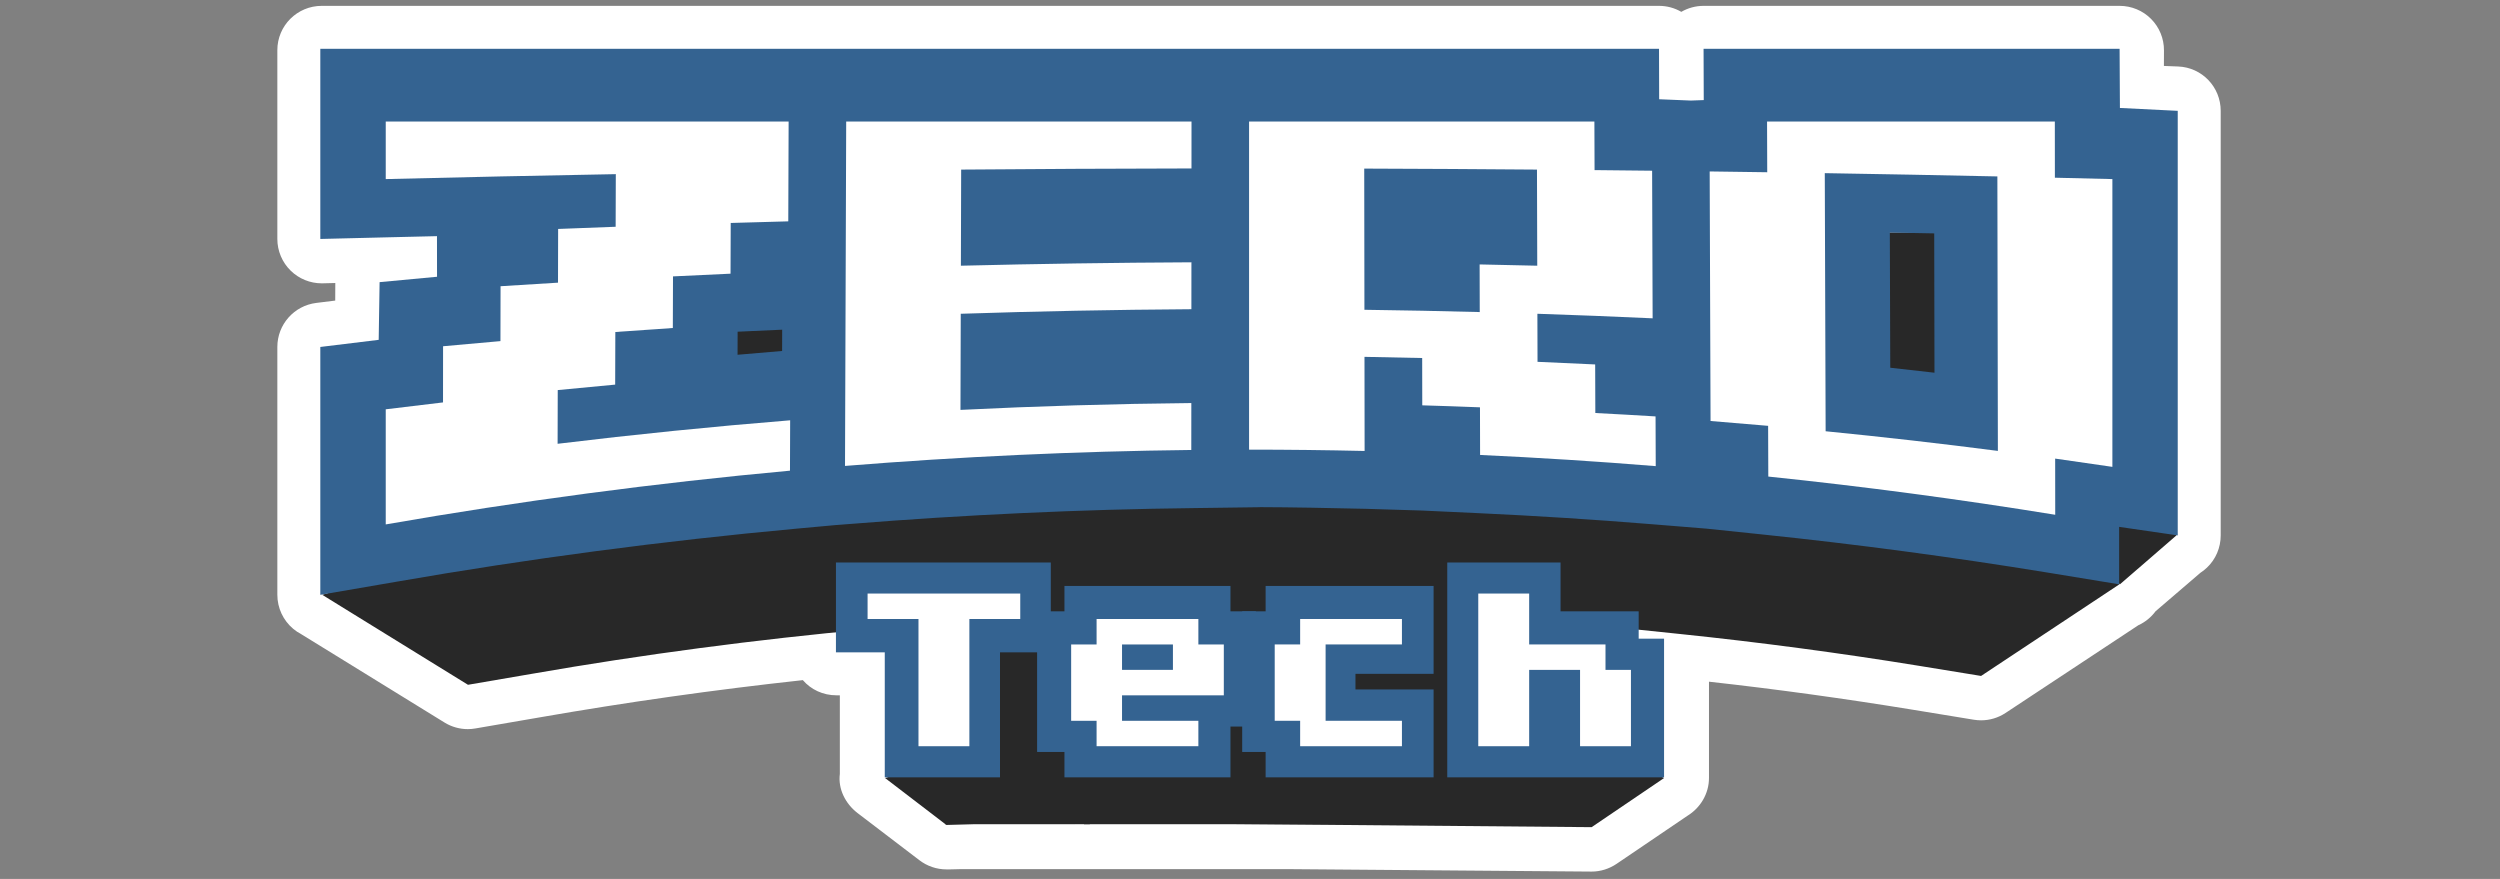<?xml version="1.0" encoding="utf-8"?>
<!-- Generator: Adobe Illustrator 16.0.3, SVG Export Plug-In . SVG Version: 6.00 Build 0)  -->
<!DOCTYPE svg PUBLIC "-//W3C//DTD SVG 1.1//EN" "http://www.w3.org/Graphics/SVG/1.1/DTD/svg11.dtd">
<svg version="1.1" xmlns="http://www.w3.org/2000/svg" xmlns:xlink="http://www.w3.org/1999/xlink" x="0px" y="0px" width="1280px"
	 height="450px" viewBox="0 0 1280 450" enable-background="new 0 0 1280 450" xml:space="preserve">
<rect x="0" y="0" width="1280" height="450" fill="#808080" stroke="none"/>
<g id="Capa_1" display="none">
	<g id="Capa_3" display="inline">
		<g>
			<path fill="#FFFFFF" d="M1215.621,7.119H30v150.694l43.137-1.021l-8.542,31.965l-10.037,1.243
				c-2.762,0.342-14.804,1.799-24.558,2.978v183.664l108.78,66.182l48.571-8.195c69.478-12.127,141.327-21.642,213.467-28.264
				l21.207-1.913l8.349-0.628c60.58-4.896,121.854-7.733,182.04-8.431l35.914-0.502c19.758,0.068,36.48,0.456,54.186,0.867
				l1.072,0.024l30.592,0.921l30.367,1.392c30.822,1.421,61.93,3.4,92.459,5.885l29.527,2.395l29.719,3.087
				c50.35,5.235,101.139,12.002,150.957,20.108l45.912,7.646L1250,337.99V41.423l-35.77,1.462L1215.621,7.119z"/>
			<g>
				<path fill="#282828" d="M1141.367,333.075V164.557l-31.26-0.502l-0.406-30.69H886.486l0.098,26.462l-6.918-0.266l-16.996,0.078
					l-0.082-26.274H646.557h-38.278H430.505h-37.849H143.909V233.3l35.998-0.874c8.79-0.219,18.09-0.429,26.918-0.634l0.082,21.788
					l-30.786,2.89l-0.691,30.947c-0.212,0.027-31.521,3.827-31.521,3.827v46.817l-93.206,28.747l93.206,57.419l41.066-7.026
					c70.661-12.332,143.202-21.909,214.619-28.466l21.018-1.917l8.347-0.638c60.746-4.906,122.25-7.786,183.214-8.489l33.738-0.474
					v-0.038c21.258,0.048,38.906,0.461,58.1,0.903l30.723,0.921l30.633,1.409c30.916,1.424,62.242,3.413,93.063,5.92l29.568,2.393
					l30.082,3.126c50.604,5.26,101.74,12.071,151.979,20.247l39.818,6.488l84.217-60.582L1141.367,333.075z M392.104,293.403
					c-7.958,0.646-15.927,1.313-23.909,2.024l0.042-12.372l23.909-1.08L392.104,293.403z M986.66,302.389l-0.242-72.529
					c7.941,0.147,15.889,0.298,23.826,0.451l0.137,74.753C1002.477,304.144,994.564,303.251,986.66,302.389z"/>
				<path fill="#282828" d="M1234.574,328.883V57.872l-36.488-0.71l0.225-36.625H932.75l0.115,31.597l-8.232-0.262l-20.219,0.009
					l-0.098-31.343H647.303h-45.543H390.26h-45.028H50.703v119.116l42.123-1.037c10.452-0.26,21.17-0.512,31.672-0.756l-0.08,25.921
					l-36.715,3.439l-0.16,36.819c-0.256,0.031-36.841,4.552-36.841,4.552v158.216l48.154-8.363
					c84.066-14.67,170.016-26.065,254.982-33.864l24.827-2.28l9.843-0.758c72.271-5.837,145.903-9.268,218.436-10.103l40.6-0.562
					v-0.046c22.891,0.055,45.783,0.549,68.613,1.073l36.299,1.098l36.316,1.675c36.775,1.693,73.986,4.063,110.656,7.044
					l35.143,2.847l35.773,3.722c60.203,6.259,121.035,14.36,180.809,24.082l41.383,6.75l5.957-4.285l-0.139-31.407L1234.574,328.883
					z M344.578,211.163c-9.468,0.77-18.951,1.563-28.446,2.408l0.048-14.719l28.444-1.286L344.578,211.163z M1051.926,221.852
					l-0.289-86.29c9.447,0.174,18.904,0.354,28.348,0.539l0.16,88.937C1070.744,223.941,1061.328,222.878,1051.926,221.852z"/>
				<g>
					<path fill="#FFFFFF" d="M238.422,98.284c-48.966,0.888-97.917,1.938-146.85,3.15c0-12.246,0-24.489,0-36.736
						c85.723,0,171.442,0,257.165,0c-0.075,21.239-0.15,42.478-0.225,63.716c-12.248,0.322-24.496,0.668-36.742,1.031
						c-0.038,10.792-0.078,21.582-0.113,32.376c-12.244,0.544-24.484,1.121-36.725,1.727c-0.037,10.982-0.073,21.967-0.111,32.95
						c-12.233,0.809-24.469,1.656-36.699,2.545c-0.033,11.195-0.067,22.392-0.101,33.587c-12.224,1.109-24.446,2.271-36.66,3.485
						c-0.03,11.428-0.058,22.854-0.087,34.28c49.388-5.997,98.879-10.994,148.439-14.995c-0.039,10.72-0.075,21.439-0.113,32.157
						c-86.319,7.925-172.402,19.359-258.028,34.303c0-24.489,0-48.981,0-73.474c12.18-1.517,24.368-2.979,36.561-4.393
						c0.009-11.954,0.024-23.907,0.036-35.859c12.202-1.133,24.412-2.223,36.624-3.273c0.022-11.68,0.044-23.36,0.063-35.04
						c12.222-0.786,24.448-1.546,36.674-2.271c0.029-11.431,0.055-22.858,0.085-34.287c12.233-0.485,24.469-0.95,36.708-1.395
						C238.354,120.674,238.388,109.479,238.422,98.284z"/>
					<path fill="#FFFFFF" d="M605.823,184.498c-49.09,0.322-98.169,1.294-147.223,2.91c-0.061,20.448-0.117,40.9-0.177,61.352
						c49.089-2.426,98.217-3.878,147.357-4.363c-0.007,9.983-0.015,19.968-0.022,29.949c-73.745,0.85-147.467,4.244-221.039,10.184
						c0.251-73.275,0.503-146.556,0.753-219.83c73.475,0,146.949,0,220.423,0c-0.008,9.982-0.013,19.965-0.02,29.948
						c-49.007,0.081-98.014,0.323-147.017,0.729c-0.059,20.452-0.118,40.902-0.177,61.354c49.038-1.209,98.094-1.938,147.154-2.181
						C605.834,164.531,605.828,174.515,605.823,184.498z"/>
					<path fill="#FFFFFF" d="M716.307,214.901c0.027,20.026,0.053,40.054,0.078,60.081c-24.578-0.564-49.162-0.848-73.748-0.848
						c0-69.813,0-139.624,0-209.438c73.475,0,146.955,0,220.43,0c0.029,10.336,0.061,20.673,0.098,31.009
						c12.248,0.121,24.496,0.252,36.744,0.394c0.109,31.406,0.217,62.81,0.324,94.215c-24.512-1.132-49.027-2.1-73.557-2.907
						c0.027,10.225,0.061,20.448,0.09,30.676c12.268,0.505,24.531,1.061,36.795,1.667c0.031,10.336,0.066,20.672,0.1,31.01
						c12.818,0.656,25.631,1.378,38.443,2.165c0.035,10.578,0.072,21.157,0.109,31.737c-37.338-3.034-74.713-5.411-112.109-7.137
						c-0.027-10.135-0.049-20.268-0.076-30.402c-12.275-0.485-24.557-0.91-36.834-1.272c-0.021-10.065-0.039-20.128-0.059-30.191
						C740.861,215.356,728.584,215.104,716.307,214.901z M716.15,94.738c0.039,30.04,0.082,60.081,0.117,90.124
						c24.543,0.322,49.082,0.808,73.611,1.453c-0.021-10.134-0.047-20.269-0.072-30.403c12.264,0.242,24.525,0.516,36.781,0.816
						c-0.057-20.451-0.117-40.902-0.174-61.354C789.662,95.072,752.906,94.858,716.15,94.738z"/>
					<path fill="#FFFFFF" d="M1157.217,315.711c-60.859-9.899-121.939-18.031-183.148-24.396
						c-0.037-10.791-0.07-21.581-0.109-32.372c-12.246-1.092-24.492-2.122-36.744-3.093c-0.188-53.097-0.375-106.196-0.563-159.293
						c12.248,0.161,24.492,0.332,36.734,0.515c-0.035-10.792-0.07-21.581-0.109-32.373c61.23,0,122.459,0,183.689,0
						c0.012,11.952,0.021,23.905,0.033,35.856c12.238,0.284,24.469,0.576,36.705,0.88c0,61.23,0,122.459,0,183.689
						c-12.17-1.818-24.344-3.575-36.527-5.271C1157.188,291.804,1157.203,303.756,1157.217,315.711z M1120.291,99.738
						c-36.713-0.788-73.438-1.485-110.17-2.092c0.182,54.917,0.365,109.833,0.547,164.749c36.701,3.637,73.352,7.819,109.941,12.548
						C1120.504,216.541,1120.398,158.14,1120.291,99.738z"/>
				</g>
				<polyline fill="#282828" points="1109.873,418.588 1234.574,328.883 1227.01,308.431 1186.438,304.956 				"/>
			</g>
		</g>
	</g>
</g>
<g id="Capa_2">
	<path fill="#FFFFFF" d="M660.672,445H491.723l-6.386,0.152c-0.264,0.008-0.529-0.023-0.792-0.023c-5,0-9.871-1.666-13.847-4.724
		l-31.645-24.13c-6.189-4.757-10.054-12.334-9.054-20.028V356h-1.733c-6.883,0-13.051-2.934-17.218-7.771
		c-45.488,4.947-90.707,11.385-134.692,19.061l-32.988,5.683c-1.275,0.22-2.558,0.342-3.836,0.342
		c-4.187,0-8.318-1.147-11.924-3.372l-73.406-45.258c-1.451-0.757-2.829-1.674-4.104-2.746c-5.134-4.317-8.098-10.68-8.098-17.389
		V177.644c0-11.47,8.55-21.141,19.934-22.549c0,0,4.346-0.536,9.702-1.198l0.039-8.997l-6.397,0.158
		c-0.186,0.004-0.373,0.006-0.559,0.006c-5.922,0-11.617-2.313-15.866-6.458c-4.383-4.276-6.854-10.14-6.854-16.262V25.682
		C142,13.134,152.172,3,164.72,3h684.7c4.158,0,8.055,1.116,11.406,3.066C864.261,4.075,868.187,3,872.226,3h213.009
		c6.044,0,11.839,2.39,16.104,6.673c4.264,4.284,6.645,10.081,6.616,16.125l-0.037,7.967l7.296,0.28
		C1127.411,34.513,1137,44.537,1137,56.746v217.385c0,6.248-2.514,12.218-7.052,16.51c-1.053,0.996-2.161,1.879-3.363,2.646
		l-22.923,19.672c-2.285,3.085-5.326,5.572-8.856,7.181l-67.975,44.903c-3.735,2.467-8.094,3.762-12.52,3.762
		c-1.218,0-2.439-0.1-3.657-0.297l-31.782-5.207C944.487,357.705,910,352.914,875,349.024v49.259c0,8.19-4.48,15.367-10.979,19.366
		l-36.273,24.6c-3.766,2.561-8.253,3.999-12.804,3.999C814.878,446.248,660.672,445,660.672,445z"/>
	<g>
		<path fill="#282828" d="M1039,142.322l-24.793,0.446L1014.164,119H835.121l0.074,20.374l-5.55-0.639l-13.632,0.702L815.95,119
			H642.665h-30.703H469.366H439.01H240v78.459l28.615-0.699c7.051-0.175,14.385-0.344,21.463-0.51l0.002,17.477l-24.729,2.317
			l-0.306,24.826c-0.173,0.022-25.046,3.071-25.046,3.071v37.551l-75.018,23.057l74.626,46.062l32.88-5.639
			c56.678-9.891,114.833-17.572,172.117-22.833l16.84-1.537l6.689-0.511c48.726-3.938,99.482-6.248,148.384-6.809l28.481-0.38
			v-0.032c16,0.036,29.781,0.369,45.174,0.727l23.936,0.738l24.206,1.13c24.798,1.142,49.753,2.735,74.474,4.748l23.624,1.92
			l24.089,2.506c40.593,4.222,81.583,9.681,121.88,16.237l31.931,5.209l70.814-46.917L1039,277.494V142.322z M438.566,245.674
			c-6.384,0.516-12.78,1.051-19.179,1.624l0.032-9.927l19.178-0.867L438.566,245.674z M915.469,252.878l-0.192-58.178
			c6.369,0.118,12.743,0.238,19.11,0.363l0.107,59.961C928.155,254.286,921.81,253.57,915.469,252.878z"/>
		<polygon fill="#282828" points="1097.493,246.603 1071.591,256.33 1062.731,282.347 1085.403,299.168 1114.325,274.131 		"/>
	</g>
	<path fill="#346391" d="M1115,56.746l-29.605-1.468L1085.234,25H872.226l0.092,26.245l-6.603,0.241l-16.219-0.666L849.42,25
		H643.263H606.73H437.086h-36.119H164v97.346l34.148-0.832c8.383-0.208,17.161-0.411,25.583-0.606l0.028,20.791l-29.406,2.757
		l-0.464,29.536c-0.206,0.025-29.888,3.652-29.888,3.652v126.905l38.984-6.706c67.429-11.768,136.554-20.907,204.704-27.16
		l20.007-1.83l7.94-0.61c57.969-4.682,117.826-7.433,176.006-8.103l33.358-0.45v-0.033c16,0.041,35.948,0.435,54.262,0.858
		l28.73,0.878l28.941,1.346c29.499,1.357,59.248,3.259,88.662,5.648l28.141,2.281l28.673,2.988
		c48.29,5.019,96.862,11.517,144.808,19.319l37.783,6.192v-29.41l30,4.373V56.746z M377.665,169.83l22.813-1.03l-0.036,10.904
		c-7.597,0.616-15.202,1.255-22.814,1.935L377.665,169.83z M967.817,188.279l-0.226-69.213c7.572,0.139,15.16,0.283,22.732,0.429
		l0.131,71.337C982.913,189.953,975.362,189.1,967.817,188.279z"/>
	<g>
		<path fill="#FFFFFF" d="M315.292,89.164c-39.274,0.708-78.542,1.552-117.792,2.525c0-9.824,0-19.643,0-29.469
			c68.76,0,137.518,0,206.278,0c-0.06,17.04-0.122,34.073-0.18,51.11c-9.827,0.261-19.649,0.533-29.471,0.828
			c-0.033,8.654-0.062,17.309-0.09,25.967c-9.823,0.438-19.643,0.899-29.46,1.384c-0.027,8.812-0.058,17.621-0.087,26.429
			c-9.814,0.648-19.63,1.332-29.438,2.041c-0.025,8.983-0.056,17.961-0.081,26.943c-9.808,0.893-19.61,1.824-29.408,2.796
			c-0.022,9.164-0.044,18.33-0.068,27.499c39.617-4.814,79.312-8.819,119.066-12.029c-0.033,8.596-0.061,17.194-0.091,25.792
			c-69.242,6.361-138.288,15.532-206.97,27.519c0-19.646,0-39.293,0-58.939c9.772-1.216,19.547-2.388,29.327-3.523
			c0.008-9.586,0.02-19.175,0.029-28.76c9.79-0.911,19.58-1.784,29.375-2.628c0.018-9.368,0.036-18.738,0.056-28.105
			c9.8-0.632,19.606-1.242,29.413-1.822c0.022-9.169,0.044-18.334,0.067-27.502c9.813-0.392,19.631-0.764,29.444-1.12
			C315.239,107.122,315.266,98.139,315.292,89.164z"/>
		<path fill="#FFFFFF" d="M609.991,158.316c-39.374,0.26-78.744,1.037-118.088,2.333c-0.047,16.405-0.097,32.81-0.141,49.215
			c39.373-1.946,78.783-3.114,118.198-3.501c-0.008,8.009-0.013,16.016-0.021,24.022c-59.149,0.681-118.287,3.401-177.297,8.167
			c0.202-58.774,0.404-117.554,0.606-176.331c58.932,0,117.869,0,176.803,0c-0.005,8.009-0.007,16.016-0.016,24.026
			c-39.307,0.063-78.618,0.256-117.923,0.584c-0.047,16.404-0.095,32.809-0.14,49.211c39.332-0.97,78.677-1.554,118.034-1.749
			C610.002,142.302,609.996,150.31,609.991,158.316z"/>
		<path fill="#FFFFFF" d="M698.615,182.704c0.019,16.062,0.04,32.126,0.063,48.192c-19.717-0.453-39.434-0.683-59.156-0.683
			c0-55.998,0-111.996,0-167.993c58.936,0,117.873,0,176.809,0c0.025,8.292,0.054,16.583,0.083,24.873
			c9.821,0.1,19.644,0.206,29.47,0.317c0.088,25.191,0.174,50.379,0.261,75.571c-19.663-0.905-39.327-1.682-59.002-2.333
			c0.026,8.203,0.051,16.405,0.07,24.607c9.841,0.404,19.678,0.85,29.514,1.338c0.024,8.292,0.057,16.582,0.082,24.874
			c10.283,0.526,20.558,1.104,30.835,1.736c0.031,8.485,0.06,16.972,0.089,25.458c-29.945-2.435-59.93-4.341-89.928-5.726
			c-0.021-8.128-0.035-16.256-0.058-24.386c-9.848-0.392-19.697-0.731-29.548-1.019c-0.015-8.075-0.03-16.148-0.044-24.219
			C718.308,183.07,708.461,182.865,698.615,182.704z M698.486,86.32c0.033,24.094,0.066,48.191,0.098,72.289
			c19.685,0.259,39.365,0.648,59.043,1.167c-0.016-8.13-0.039-16.261-0.059-24.389c9.839,0.192,19.673,0.414,29.504,0.656
			c-0.043-16.403-0.096-32.807-0.141-49.211C757.452,86.586,727.973,86.416,698.486,86.32z"/>
		<path fill="#FFFFFF" d="M1052.275,263.563c-48.817-7.938-97.811-14.462-146.906-19.564c-0.028-8.66-0.06-17.314-0.09-25.972
			c-9.82-0.873-19.642-1.697-29.475-2.478c-0.148-42.59-0.299-85.181-0.45-127.772c9.822,0.129,19.646,0.267,29.467,0.412
			c-0.028-8.656-0.055-17.311-0.087-25.968c49.112,0,98.228,0,147.341,0c0.008,9.588,0.018,19.177,0.026,28.763
			c9.815,0.229,19.627,0.461,29.439,0.706c0,49.114,0,98.225,0,147.342c-9.757-1.46-19.528-2.867-29.295-4.231
			C1052.255,244.389,1052.266,253.974,1052.275,263.563z M1022.657,90.328c-29.449-0.632-58.904-1.189-88.367-1.674
			c0.145,44.047,0.288,88.099,0.436,132.147c29.438,2.916,58.836,6.27,88.186,10.063
			C1022.828,184.021,1022.742,137.174,1022.657,90.328z"/>
	</g>
	<polyline fill="#282828" points="628.009,314.789 656.125,314.221 642.966,305.133 616.934,305.512 	"/>
	<g>
		<polygon fill="#282828" points="804,344 804,336 773,336 773,314 709,314 709,324 641.31,324 637.495,324 570,324 570,314 
			465,314 465,370 484,370 484,422 550,422 550,413 555,413 555,422 637.495,422 641.31,422 708.706,422 722.693,422 814,422 
			814,344 		"/>
		<polyline fill="#282828" points="484.545,422.375 453.17,398.36 490.013,386 571.812,386 788.184,386 795.958,411.629 		"/>
		<polyline fill="#282828" points="513.761,420.88 541.203,393.271 759.687,386 828.293,386 851.98,398.368 814.906,423.51 		"/>
		<polyline fill="#282828" points="550,422 558,422 558,410.26 537.245,411.539 		"/>
	</g>
	<g>
		<polygon fill="#346391" points="453,398 453,334 428,334 428,288 538,288 538,334 512,334 512,398 		"/>
		<polygon fill="#346391" points="545,398 545,385 531,385 531,313 545,313 545,300 630,300 630,313 643,313 643,372 630,372 
			630,398 		"/>
		<polygon fill="#346391" points="648,398 648,385 636,385 636,313 648,313 648,300 734,300 734,345 694,345 694,353 734,353 
			734,398 		"/>
		<polygon fill="#346391" points="741,398 741,288 799,288 799,313 839,313 839,327 852,327 852,398 		"/>
	</g>
	<path fill="#FFFFFF" d="M522.37,316.926h-26.052v65.139h-26.057v-65.139h-26.059v-13.029h78.168V316.926z"/>
	<path fill="#FFFFFF" d="M626.597,356.011h-52.115v13.03h39.085v13.023h-52.113v-13.023H548.43v-39.087h13.024v-13.028h52.113
		v13.028h13.029V356.011z M600.541,342.981v-13.027h-26.059v13.027H600.541z"/>
	<path fill="#FFFFFF" d="M717.789,382.064h-52.111v-13.023h-13.025v-39.087h13.025v-13.028h52.111v13.028h-39.081v39.087h39.081
		V382.064z"/>
	<path fill="#FFFFFF" d="M835.043,382.064H808.99v-39.083h-26.056v39.083h-26.061v-78.168h26.061v26.058h39.08v13.027h13.028
		V382.064z"/>
</g>
<g id="Capa_3_1_">
</g>
</svg>
